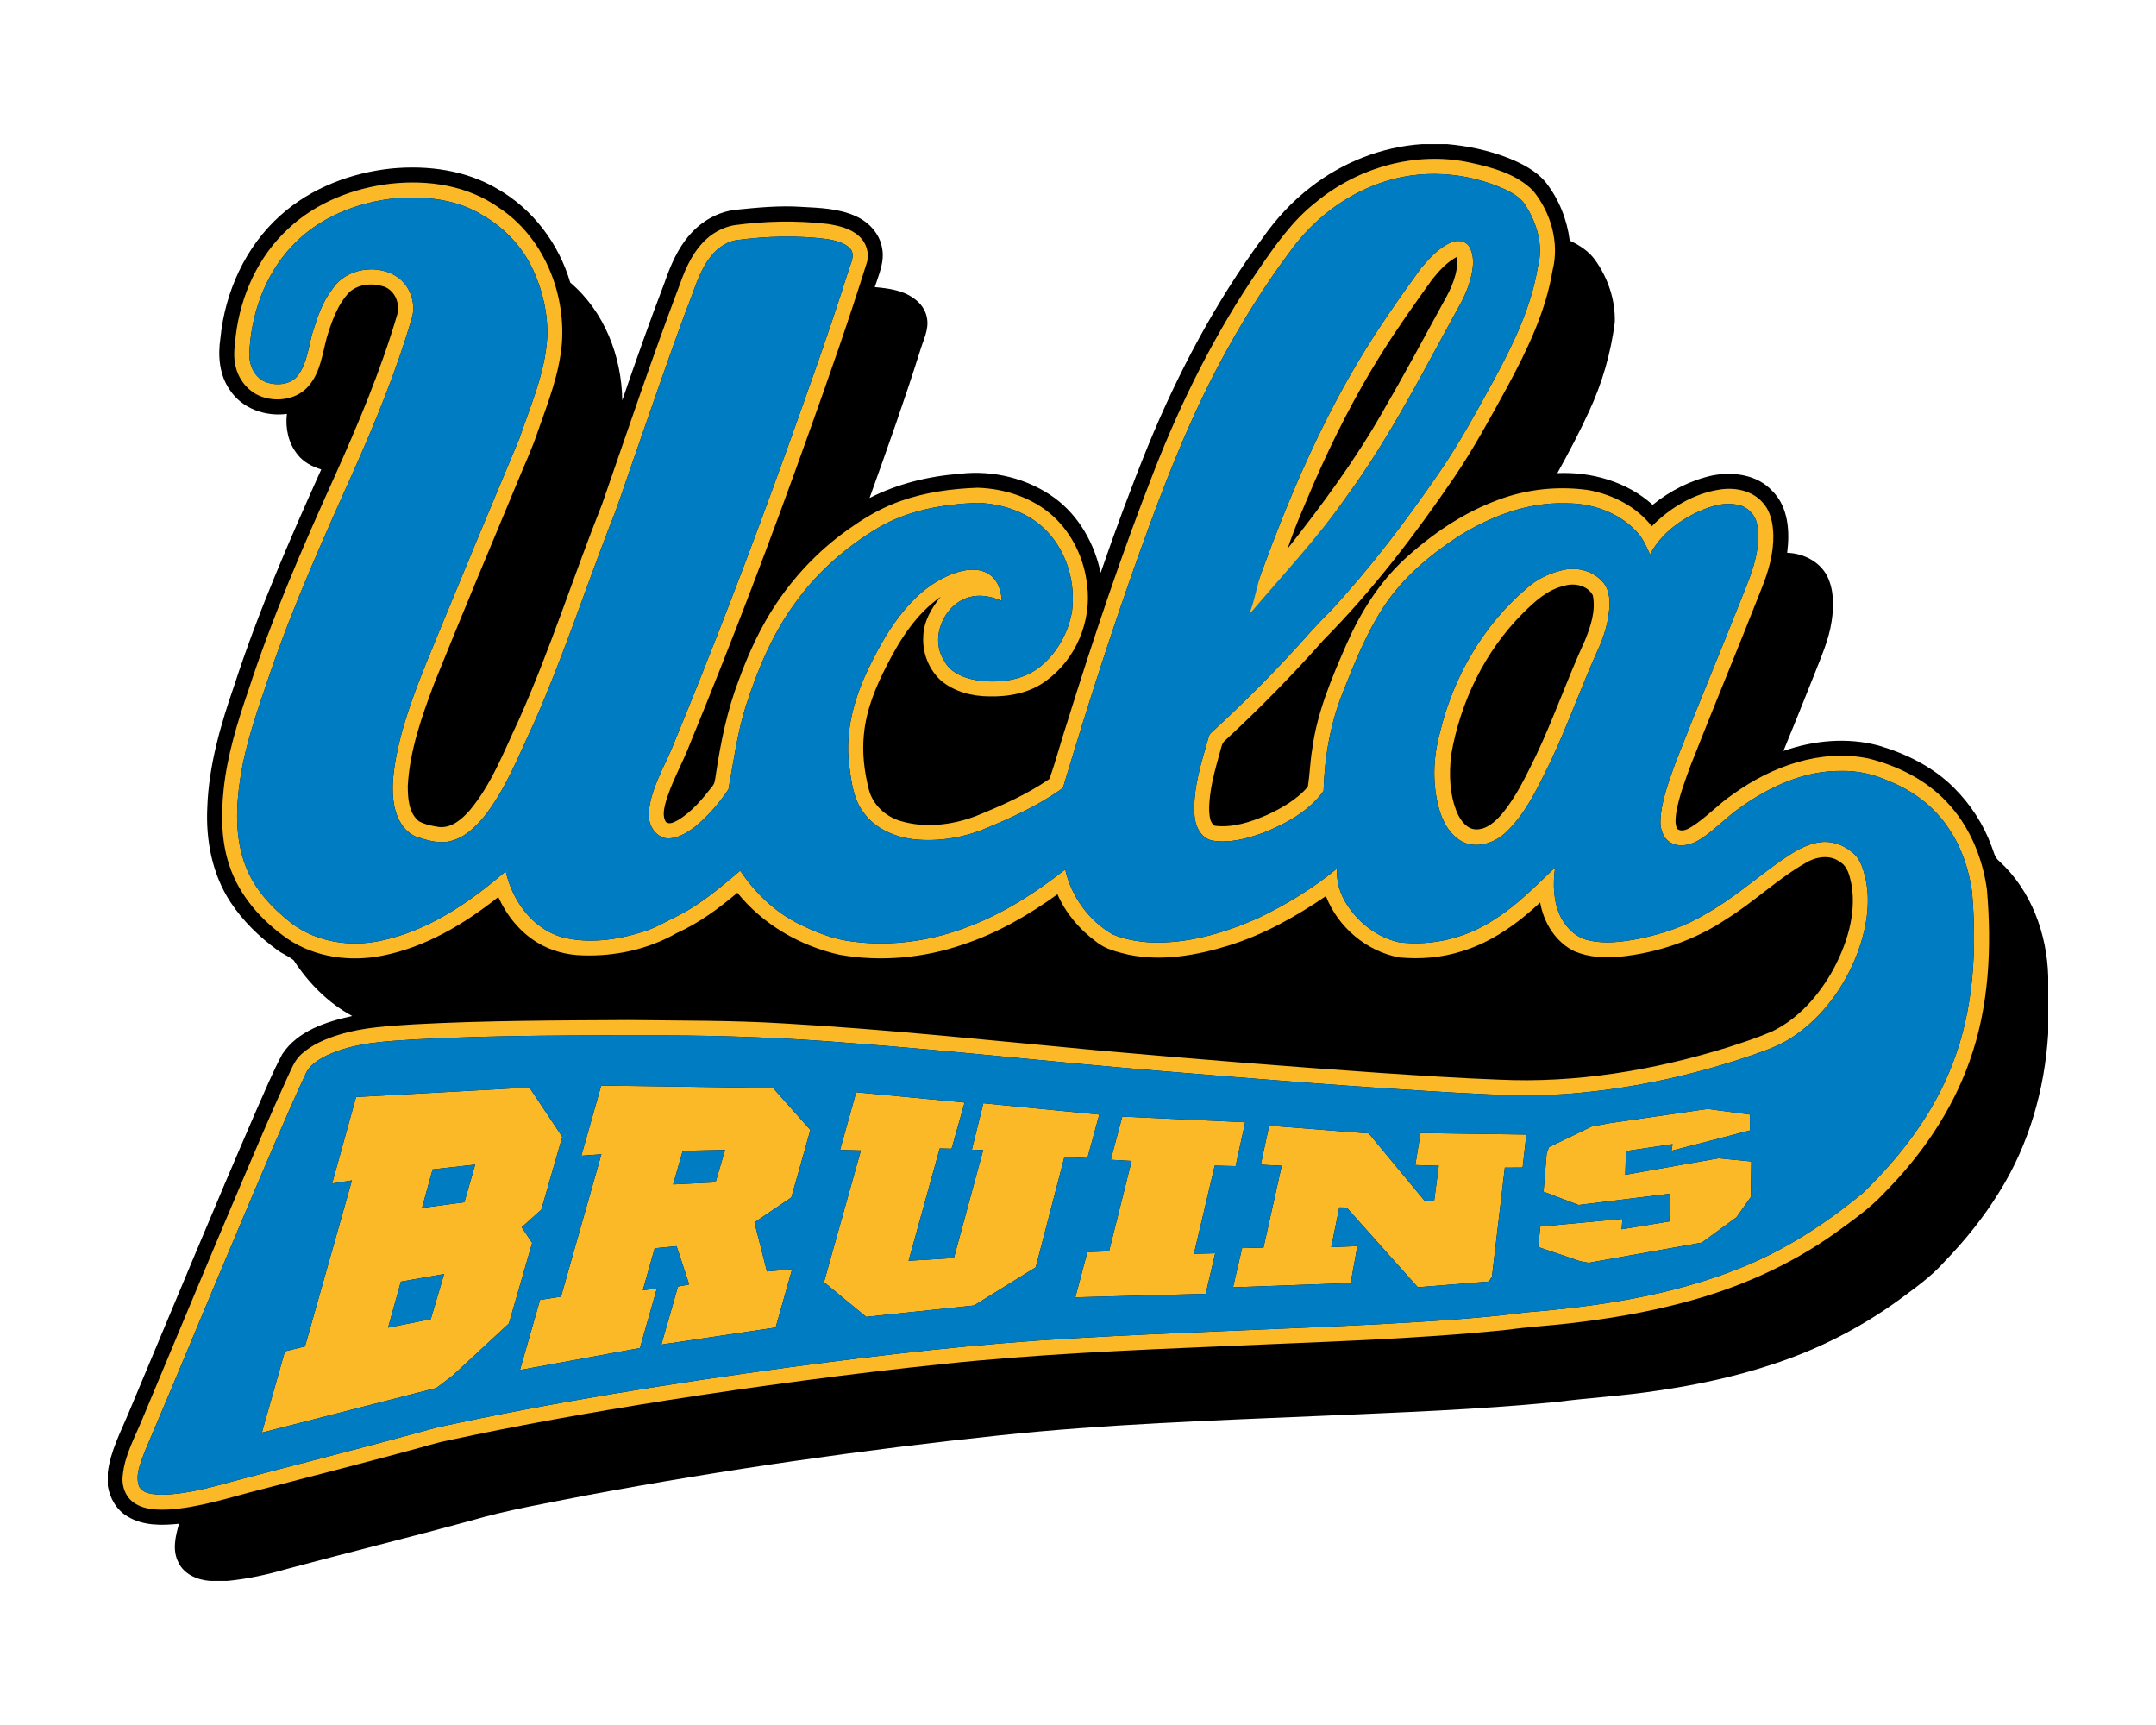 <?xml version="1.0" encoding="UTF-8"?>
<!DOCTYPE svg PUBLIC "-//W3C//DTD SVG 1.1//EN" "http://www.w3.org/Graphics/SVG/1.1/DTD/svg11.dtd">
<!-- Creator: CorelDRAW -->
<svg xmlns="http://www.w3.org/2000/svg" xml:space="preserve" width="2000px" height="1600px" version="1.1" style="shape-rendering:geometricPrecision; text-rendering:geometricPrecision; image-rendering:optimizeQuality; fill-rule:evenodd; clip-rule:evenodd"
viewBox="0 0 2000 1600"
 xmlns:xlink="http://www.w3.org/1999/xlink">
 <defs>
  <style type="text/css">
   <![CDATA[
    .fil2 {fill:#007CC3}
    .fil0 {fill:black;fill-rule:nonzero}
    .fil1 {fill:#FBB827;fill-rule:nonzero}
   ]]>
  </style>
 </defs>
 <g id="Capa_x0020_1">
  <g id="UCLA_x0020_Bruins.cdr">
   <path class="fil0" d="M1319.03 133.66l23.45 0c19.14,1.71 38.13,5.74 56.08,12.65 13.17,5.3 26.47,11.91 35.61,23.14 12.06,15.46 19.51,34.29 21.98,53.71 9.08,4.25 17.87,9.9 23.72,18.25 11.85,16.65 18.76,37.14 18.07,57.66 -3.64,28.49 -11.73,56.4 -23.85,82.47 -8.95,19.51 -18.99,38.52 -29.42,57.3 31.74,-1.38 64.54,7.89 88.4,29.41 16.17,-13.08 35.29,-22.88 55.67,-27.29 19.19,-3.63 41.46,-0.71 55.26,14.36 15.05,14.82 16.42,37.67 13.85,57.43 14.89,0.44 29.99,7.96 37.08,21.48 6.41,12.88 6.31,27.93 4.21,41.86 -2.51,17.31 -9.86,33.32 -16.08,49.51 -9.49,23.68 -18.93,47.39 -28.68,70.97 28.04,-9.9 59.17,-12.85 88.08,-5.1 25.94,7.64 51.03,20.02 70.26,39.39 15.25,15.23 27.29,33.71 34.7,53.97 1.99,4.9 2.85,10.69 7.34,14.1 29.53,27.08 44.16,67.37 45.24,106.85l0 52.83c-3.23,51.9 -17.91,103.48 -45.77,147.62 -14.43,23.33 -31.76,44.76 -50.82,64.41 -12.1,13.63 -27.13,24.12 -41.67,34.92 -36.03,26.26 -76.28,46.64 -118.73,60.31 -34.21,11.26 -69.57,18.76 -105.18,23.97 -31.38,4.89 -63.11,6.54 -94.58,10.59 -73.16,7.2 -146.65,9.7 -220.05,12.94 -98.46,4.22 -197.06,7.56 -295.11,17.89 -128.33,13.56 -256.18,31.91 -383.05,55.53 -36.51,7.28 -73.35,13.41 -109.13,23.91 -56.46,15.37 -113.27,29.39 -169.77,44.55 -18,5.24 -36.41,9.26 -55.08,11.09l-16.35 0c-11.64,-0.89 -24.24,-6.17 -29.3,-17.4 -5.76,-11.19 -2.65,-24.18 0.69,-35.61 -15.97,1.69 -33.35,1.96 -47.57,-6.62 -10.3,-5.9 -16.66,-17.03 -18.53,-28.54l0 -12.28c2.47,-20.35 12.44,-38.59 20.11,-57.29 39.06,-92.93 77.46,-186.13 117.6,-278.6 7.75,-17.52 15.12,-35.29 24.13,-52.22 14.21,-21.64 40.82,-30.17 64.89,-35.41 -22.28,-12.02 -40.6,-30.64 -54.34,-51.71 -4.67,-3.8 -10.53,-5.94 -15.33,-9.61 -16.67,-12.16 -31.75,-26.82 -43.14,-44.09 -17.1,-25.94 -23.17,-57.78 -21.61,-88.47 1.42,-38.93 12.51,-76.64 25.16,-113.23 22.23,-68.39 51.12,-134.31 80.53,-199.85 -8.37,-2.57 -16.56,-6.78 -22,-13.85 -8.53,-10.43 -11.44,-24.49 -9.88,-37.67 -19.9,2.77 -41.77,-5 -52.95,-22.25 -9.76,-13.9 -11.16,-31.7 -8.69,-48.07 4.23,-42.86 23.28,-84.97 55.71,-113.83 28.34,-25.48 65.62,-39.6 103.24,-43.49 33.58,-3.15 68.92,1.56 98.24,19.08 32.73,18.68 56.74,50.73 67.31,86.73 31.57,26.76 47.74,68.39 48.26,109.23 12.56,-36.46 25.3,-72.87 39.13,-108.89 5.59,-16.1 12.36,-32.29 23.88,-45.13 10.78,-12.23 25.87,-20.9 42.2,-22.7 20.2,-2.06 40.55,-4.05 60.86,-2.7 17.07,0.93 34.83,1.42 50.64,8.67 11.96,5.41 21.96,16.07 24.27,29.27 2.63,12.63 -2.91,24.73 -6.75,36.48 12.38,1.16 25.52,2.75 35.89,10.22 6.44,4.32 11.47,11.03 12.6,18.81 1.87,10.56 -3.62,20.33 -6.47,30.16 -14.44,45.88 -30.59,91.21 -46.85,136.46 26.05,-13.34 54.96,-20.29 84.05,-22.51 30.58,-3.52 62.67,4.25 87.61,22.44 22.52,16.56 37,42.33 42.72,69.43 13.7,-39.89 28.34,-79.47 44.26,-118.52 27.85,-67.81 62.6,-133.04 106.08,-192.17 12.34,-17.51 26.94,-33.46 43.91,-46.58 29.64,-23.24 66.1,-37.83 103.76,-40.37z"/>
   <path class="fil1" d="M557.71 1006.88l159.32 2.19 34.72 39 -17.68 62.59 -34.19 23.17 11.59 45.52 23.35 -2.13 -15.3 54.12 -106.01 15.8 15.42 -53.82 10.38 -1.96 -11.66 -35.5 -20.35 1.97 -10.99 38.97 13.04 -1.67 -15.71 55.21 -111.32 20.41 18.65 -65.01 19.44 -3.06 37.48 -132.07 -18.61 1.36 18.43 -65.09zm662.7 -819.09c39.21,-32.59 93.16,-47.93 143.36,-36.98 20.7,4.46 42.61,10.46 58.12,25.75 16.7,20.25 24.93,48.45 18.34,74.25 -6.36,38.49 -23.62,73.92 -41.94,107.97 -15.62,28.48 -31.11,57.11 -49.36,84.01 -36.28,53.29 -75.66,104.8 -121.04,150.72 -28.86,32.62 -59.42,63.72 -91.39,93.3 -3.05,2.38 -3.5,6.43 -4.56,9.88 -4.96,18.09 -10.49,36.45 -10.26,55.37 0.46,4.78 0.5,11.18 5.26,13.89 16.72,2.03 33.12,-3.48 48.28,-9.98 13.97,-6.42 27.75,-14.39 37.95,-26.1 1.87,-11.43 2.1,-23.1 4.04,-34.53 4.46,-34.49 18.27,-66.74 32.11,-98.31 12.76,-29.02 29.97,-56.44 53.3,-78.14 25.36,-23.36 54.5,-43.21 87,-55.2 26.71,-10.06 55.92,-13.12 84.15,-9.08 22.45,4.26 44.29,15.24 58.48,33.54 17.1,-17.34 39.18,-30.54 63.53,-34.15 13.91,-2.09 29.62,1.02 39.21,11.98 7.59,8.07 9.69,19.51 10.04,30.21 0.3,16.93 -4.4,33.49 -10.68,49.09 -21.53,54.91 -44.31,109.32 -65.88,164.22 -5.32,14.54 -10.93,29.11 -13.56,44.43 -0.52,4.93 -1.49,10.5 1.1,15.03 4.05,2.84 9.01,0.5 12.72,-1.78 14.09,-8.72 25.2,-21.32 38.93,-30.53 35.79,-25.83 81.32,-42.27 125.67,-33.12 26.86,6.72 52.88,19.57 72.1,39.86 21.2,21.98 33.5,51.4 37.71,81.4 4.62,53.57 2.19,108.8 -16.19,159.81 -16.33,46.04 -44.65,87.18 -78.89,121.74 -13.56,14.62 -30.03,26.03 -46.09,37.69 -41.83,29.74 -89.47,50.69 -139.01,63.81 -35.66,9.59 -72.2,15.68 -108.87,19.82 -18.36,2.1 -36.8,3.11 -55.09,5.69 -87.42,9.03 -175.36,11.27 -263.1,15.27 -87.39,3.73 -174.87,7.39 -261.88,16.63 -85.56,8.93 -170.85,20.41 -255.84,33.67 -67.88,10.75 -135.61,22.67 -202.8,37.19 -11.66,2.31 -22.96,6.06 -34.45,9.03 -46.42,12.59 -93.01,24.43 -139.53,36.58 -27.93,7.02 -55.52,16.44 -84.45,18.39 -10.63,0.43 -22.05,0.43 -31.4,-5.43 -8.85,-5.19 -12.92,-16.1 -11.71,-26.02 1.81,-18.96 11.44,-35.82 18.52,-53.14 30.59,-72.96 60.91,-146.03 91.86,-218.83 13.63,-31.9 27.08,-63.86 41.53,-95.4 4.01,-8.16 6.87,-17.29 13.84,-23.53 9.9,-8.87 22.41,-14.23 35.01,-18.07 22.56,-6.95 46.3,-8.03 69.7,-9.58 66.32,-3.59 132.7,-3.62 199.09,-4 47.94,0.63 95.91,0.22 143.8,3.17 96.77,5.52 193.19,15.88 289.67,24.86 88.14,7.89 176.34,15.01 264.62,21.11 36.21,2.39 72.43,4.81 108.71,6.14 71.77,3.45 143.68,-8.61 212.14,-29.78 14.11,-4.53 28.24,-9.17 41.85,-15.06 24.7,-12.02 43.39,-33.71 56.51,-57.42 12.58,-23.58 21.16,-50.69 17.07,-77.61 -1.78,-7.96 -3.21,-17.59 -10.94,-22.05 -9.44,-7.23 -22.46,-4.76 -31.95,0.99 -26.3,15.05 -48.17,36.5 -73.94,52.37 -29,19.31 -62.83,30.81 -97.39,34.49 -14.32,1.47 -29.28,0.76 -42.7,-4.84 -17.59,-8.33 -28.84,-26.56 -32.11,-45.36 -20.81,19.49 -44.78,36.66 -72.3,45.1 -18.82,6.06 -38.92,7.74 -58.53,5.83 -30.4,-5.74 -56.72,-28.08 -67.92,-56.85 -27.88,18.98 -57.67,35.7 -90.01,45.74 -29.87,9.28 -61.98,14.94 -93.04,8.6 -10.59,-2.58 -21.79,-5.1 -30.33,-12.28 -15.32,-11.3 -27.99,-26.26 -35.65,-43.76 -26.74,19.28 -55.69,35.96 -87.08,46.41 -36.71,12.74 -76.68,16.47 -115.01,9.7 -36.74,-8.26 -71.04,-28.07 -94.85,-57.52 -17.25,14.57 -35.61,28.13 -56.31,37.41 -26.3,14.99 -56.96,21.68 -87.12,20.68 -14.78,-0.37 -29.53,-4.21 -42.18,-11.96 -16.17,-9.77 -28.36,-25.12 -36.16,-42.16 -31.7,25.17 -67.77,46.62 -107.93,54.46 -29.62,5.81 -61.91,1.51 -87.25,-15.55 -24.18,-16.69 -44.92,-39.87 -54.26,-68.13 -7.63,-22.67 -7.8,-47.07 -5.33,-70.61 3.32,-31.54 12.68,-61.98 22.95,-91.85 22.13,-67.98 50.7,-133.59 80.11,-198.66 21.96,-48.9 42.84,-98.45 57.98,-149.95 2.86,-9.95 -1.99,-21.94 -11.89,-25.82 -10.61,-3.64 -23.72,-2.79 -32.38,4.92 -11.19,11.64 -16.49,27.24 -21.12,42.35 -4.06,15.17 -5.94,31.95 -16.48,44.37 -10.02,12.36 -28.28,15.58 -42.89,10.68 -13.41,-4.34 -23.29,-16.78 -25.59,-30.53 -1.88,-8.78 -0.3,-17.7 0.57,-26.49 4.48,-37.16 20.9,-73.52 48.62,-99.07 25.83,-24.34 60.52,-37.88 95.47,-41.84 34.31,-3.77 71.08,1.7 99.7,22.08 41.01,26.84 62.19,77.76 58.75,125.84 -2.3,28.38 -12.9,55.12 -22.27,81.74 -5.38,16.28 -12.79,31.77 -19.21,47.64 -25.85,61.96 -51.79,123.9 -76.94,186.18 -11.55,30.67 -22.76,62.23 -24.57,95.23 0.09,11.37 0.73,25.05 10.43,32.71 5.72,3.09 12.3,4.44 18.67,5.33 11.52,1.1 21.01,-7.18 28.15,-15.21 20.77,-24.68 32.09,-55.33 45.76,-84.13 29.19,-65.32 50.8,-133.65 77.22,-200.05 23.76,-68.28 46.73,-136.86 72.34,-204.47 5.76,-16.36 13.57,-32.92 27.43,-43.99 6.53,-5.12 14.29,-8.78 22.45,-10.31 28.84,-3.96 58.17,-4.6 87.1,-1.22 10.16,1.63 20.97,3.98 28.84,11.1 6.79,5.81 9.91,15.48 7.66,24.15 -16.69,53.48 -35.26,106.36 -54.16,159.1 -34.47,96.72 -71.01,192.73 -110.03,287.7 -7.23,19.1 -18.03,36.82 -23.2,56.7 -1.25,5.16 -2.17,11.04 0.69,15.83 3.53,3.06 8.07,-0.01 11.5,-1.67 12.68,-7.74 22.4,-19.33 31.39,-30.95 2.86,-3.04 2.86,-7.36 3.54,-11.21 4.48,-29.85 10.5,-59.67 21.37,-87.92 9.12,-25 20.3,-49.4 35.24,-71.49 18.84,-28 42.98,-52.47 70.99,-71.32 13.64,-9.49 28.34,-17.67 44.08,-23.12 22.77,-8.05 46.97,-11.34 71.03,-12.22 25.49,0.79 51.4,9.23 70.47,26.61 17.68,16.44 28.61,39.56 31.22,63.46 4.55,33.9 -10.82,69.81 -38.81,89.55 -14.96,10.95 -34.12,14.36 -52.29,13.92 -15.8,-0.13 -32.15,-4.36 -44.44,-14.65 -11.27,-10.25 -17.4,-25.76 -16.44,-40.95 0.32,-13.85 7.57,-26.32 16.12,-36.77 -22.45,15.64 -37.58,39.34 -49.79,63.35 -10.42,20.06 -19.25,41.45 -21.38,64.16 -1.85,17.22 0.37,34.63 4.59,51.35 3.69,14.06 15.51,24.97 29.26,29.04 22.78,6.86 47.53,3.84 69.55,-4.35 23.76,-9.62 47.48,-19.99 68.66,-34.58 6.15,-17.11 10.66,-34.85 16.38,-52.12 24.49,-78.5 50.57,-156.56 80.57,-233.13 25.58,-65.53 57.16,-128.97 96.98,-187.05 15.49,-22.5 31.29,-45.4 52.99,-62.44zm58.69 -17.56l0 0c-32.75,11.68 -61.3,34.03 -81.69,62.09 -22.15,29.53 -41.95,60.8 -59.77,93.12 -32.59,58.8 -56.97,121.65 -79.66,184.8 -25.96,72.2 -49.42,145.28 -71.41,218.77 -0.39,2.26 -2.74,3.18 -4.29,4.5 -20.59,14.21 -43.44,24.7 -66.45,34.27 -21.25,9.1 -44.81,13.1 -67.84,10.72 -17.72,-2.03 -35.77,-9.63 -46.58,-24.36 -9.91,-12.79 -11.71,-29.39 -13.77,-44.9 -3.91,-31.49 5.07,-63.07 18.96,-91.1 9.03,-18.63 19.25,-36.86 32.7,-52.71 13.13,-15.81 30.12,-29.09 50,-35.04 9.72,-2.79 21.3,-3.34 29.66,3.29 7.28,5.56 9.84,14.98 10.37,23.74 -9.58,-4.27 -20.52,-6.44 -30.77,-3.34 -23.16,6.87 -36.15,37.42 -22.98,58.3 6.42,12.95 21.57,17.59 34.9,19.22 18.37,1.75 38.38,-0.87 53.38,-12.42 16.29,-12.67 27.08,-31.89 30.6,-52.13 3.35,-26.19 -4.5,-54.21 -22.69,-73.62 -16.51,-17.89 -41.16,-26.19 -65.02,-27.03 -31.72,1.28 -64.18,6.76 -91.9,23.03 -29.82,17.67 -56.44,41 -76.75,69.16 -21.28,28.75 -35.18,62.14 -46.14,95.99 -7.98,25.25 -11.48,51.6 -16.21,77.54 -8.65,13.03 -19.12,25 -31.24,34.92 -7.83,5.83 -17.16,11.71 -27.34,10.41 -10.97,-2.52 -16.72,-14.69 -15.2,-25.25 2.19,-20.82 13.21,-39.14 21.29,-58.05 37.53,-91.1 72.87,-183.09 106.22,-275.81 19.76,-55.23 39.67,-110.42 57.29,-166.37 1.81,-6.84 7.34,-15.23 1.74,-21.66 -5.63,-5.44 -13.68,-7.2 -21.14,-8.57 -28.11,-3.53 -56.61,-2.77 -84.65,1.07 -10.72,1.99 -19.73,9.35 -25.7,18.23 -9.72,13.72 -13.66,30.31 -20.06,45.63 -18.59,50.13 -35.84,100.73 -53.39,151.22 -5.82,16.59 -11.04,33.38 -17.83,49.61 -23.54,61.1 -43.99,123.47 -70.54,183.41 -14,29.67 -25.8,60.96 -46.41,86.92 -8.18,9.64 -17.88,19.14 -30.55,22.2 -11.1,3.09 -22.51,-0.8 -33.01,-4.27 -10.56,-4.88 -16.92,-15.99 -19.21,-27.02 -3.61,-17.13 -0.96,-34.76 2.47,-51.69 8.37,-39.29 24.54,-76.23 39.69,-113.24 24.26,-59.03 48.83,-117.94 73.52,-176.77 10.39,-30.74 24,-61.2 25.94,-94 0.82,-21.38 -3.98,-42.79 -12.88,-62.19 -9.71,-21.43 -26.46,-39.4 -46.83,-51.07 -24.13,-15.12 -53.73,-18.05 -81.54,-15.83 -35.43,3.68 -70.88,17.84 -95.45,44.24 -25.57,26.96 -38.42,64.19 -39.68,100.91 0.07,10.43 5.4,21.72 15.74,25.41 9.93,3.52 23.03,2.4 29.69,-6.71 8.16,-11.23 9.39,-25.57 13.05,-38.58 4.39,-14.22 9.02,-28.72 18.3,-40.6 12.4,-19.94 42.4,-24.54 61.16,-11.3 11.66,8.47 16.99,24.57 12.72,38.36 -14.11,47.8 -32.96,94.03 -53.18,139.54 -27.79,62.07 -55.87,124.15 -77.97,188.53 -10.79,32.14 -22.67,64.2 -27.79,97.85 -4.25,27.14 -5.1,55.85 4.94,81.87 8.24,21.73 24.82,39.02 42.82,53.13 23.42,17.44 54.52,22.05 82.68,15.9 44.05,-9.28 82.18,-35.38 115.71,-64.36 6.06,27.08 24.52,53 52.05,61.09 24.68,6.32 50.89,2.7 74.88,-4.83 12.1,-3.61 22.83,-10.36 34.18,-15.68 20.78,-10.78 38.67,-26.1 56.46,-41.11 14.02,21.05 33.01,39.12 55.95,50.1 15.41,7.45 31.67,13.9 48.83,15.69 36.57,4.78 74.1,-0.97 108.3,-14.48 32.15,-12.35 61.36,-31.25 88.37,-52.42 5.58,24.99 21.78,47.29 43.94,60.13 10.86,4.64 22.69,6.61 34.42,7.45 34.51,1.58 68.45,-8.39 99.77,-22.14 26.34,-12.46 51.43,-27.76 73.96,-46.29 -0.64,11.78 2.75,23.54 9.22,33.37 10.89,16.95 28.15,30.35 47.96,34.9 31.27,4 63.68,-4.18 89.8,-21.71 20.67,-13.12 37.71,-30.85 55.37,-47.55 -2.08,15.35 -1.78,31.71 5.19,45.86 5.22,10.13 14.2,19.08 25.62,21.57 15.3,3.75 31.24,1.56 46.5,-1.28 21.65,-4.5 43.04,-11.34 62.02,-22.85 24.95,-13.91 46.45,-32.89 69.65,-49.36 11.23,-7.54 22.96,-15.66 36.73,-17.38 10.63,-1.57 21.52,2.26 29.62,9.13 7.57,5.55 10.34,15.05 12.49,23.74 5.24,23.1 0.95,47.36 -7.09,69.32 -11.85,31.4 -32.48,60.11 -60.73,78.68 -10.5,7.05 -22.43,11.44 -34.3,15.62 -52.8,18.3 -107.73,30.83 -163.42,35.98 -37.33,3.8 -74.89,1.99 -112.26,-0.05 -93.02,-5.24 -185.88,-12.78 -278.71,-20.51 -94.83,-7.74 -189.4,-18.48 -284.3,-25.62 -58.52,-4.82 -117.23,-7.13 -175.93,-7.14 -75.91,-0.09 -151.84,-0.31 -227.68,3.64 -28.18,1.85 -57.46,2.82 -83.41,15.24 -7.44,3.84 -15.38,8.59 -18.92,16.58 -21.11,45.4 -40.28,91.67 -59.88,137.73 -30.07,70.88 -59.31,142.08 -89.51,212.91 -3.58,10.16 -9.15,21.34 -5.24,32.23 3.98,7.27 13.51,7.18 20.72,7.7 25.84,-0.4 50.7,-8.34 75.47,-14.86 60.16,-15.8 120.47,-31.01 180.42,-47.6 108.41,-23.58 218.08,-40.92 327.97,-55.94 86.94,-11.6 174.17,-21.77 261.79,-26.67 96,-5.62 192.15,-8.28 288.18,-13.33 44.2,-2.5 88.45,-5.04 132.38,-10.78 66.66,-5.42 133.83,-15.55 196.34,-40.3 42.45,-16.58 81.06,-41.67 116.07,-70.6 35.06,-33.99 65.48,-73.88 83,-119.83 19.58,-50.57 22.57,-105.98 17.95,-159.53 -2.9,-20.47 -9.6,-40.69 -21.2,-57.93 -13.03,-20.15 -32.89,-35.29 -55.05,-44.18 -14.07,-6.41 -29.46,-10.16 -44.99,-9.75 -34.12,-0.46 -66.35,14.46 -93.65,33.87 -12.93,8.85 -23.52,20.7 -36.71,29.19 -7.53,4.89 -17.36,8.09 -26.05,4.37 -8.29,-3.41 -11.79,-13.07 -11.38,-21.46 0.81,-18.5 7.76,-35.9 13.8,-53.17 21.2,-54.23 43.71,-107.93 65.07,-162.09 7.55,-18.42 14.15,-38.31 10.96,-58.46 -1.26,-9.87 -9.68,-18.3 -19.59,-19.35 -14.1,-2.5 -27.97,3.04 -40.38,9.17 -16.11,8.48 -31.11,20.76 -39.48,37.23 -3.39,-7.71 -6.88,-15.6 -12.84,-21.7 -16.67,-17.75 -41.62,-26.1 -65.63,-25.87 -35.13,-1.05 -69.05,11.96 -98.53,30.19 -26.84,17.41 -52.08,38.45 -69.81,65.39 -16.19,24.54 -27.13,52.01 -37.94,79.2 -11.72,29.21 -17.27,60.68 -18.1,92.06 -13.51,18.74 -34.65,30.31 -55.73,38.7 -15.17,5.58 -31.63,9.97 -47.85,7.21 -10.68,-2.45 -15.67,-13.93 -16.2,-23.91 -1.5,-24.54 6.45,-48.28 13.06,-71.58 0.62,-3.69 4.07,-5.65 6.52,-8.1 23.93,-22.16 47.12,-45.12 69.26,-69.1 12.35,-13.15 23.9,-27.05 36.89,-39.59 37.33,-40.29 70.6,-84.19 101.64,-129.43 19.15,-27.9 35.23,-57.73 51.47,-87.37 17.47,-32.48 33.8,-66.32 39.72,-103.04 5.33,-19.48 -0.73,-40.32 -11.39,-56.88 -4.09,-6.81 -11.05,-11.02 -17.97,-14.47 -36.69,-16.91 -80.01,-19.86 -118.14,-5.88zm-120.82 400.39c3.1,-13.84 7.27,-26.94 12.02,-39.82 24.4,-66.81 52.38,-132.61 88.68,-193.9 18.11,-30.56 38.49,-59.7 59.35,-88.41 7.87,-9.12 16.28,-18.66 27.54,-23.57 5.64,-2.68 13.26,-1.9 16.94,3.59 4.74,7.82 4.16,17.49 2.27,26.09 -2.15,10.34 -6.38,20.18 -11.55,29.37 -32.98,59.76 -63.74,121.13 -104.2,176.36 -27.25,38.93 -57.91,75.28 -91.05,110.29zm170.39 -311.6l0 0c-16.38,22.82 -32.69,45.72 -47.56,69.57 -23.87,38.01 -44.14,78.16 -62.14,119.23 -8.48,20.15 -17.58,40.16 -24.44,60.93 31.97,-40.48 62.71,-82.15 88.25,-127.05 19.49,-33.5 37.83,-67.65 56.36,-101.67 7.3,-12.73 13.79,-26.94 12.63,-41.98 -9.33,4.91 -16.59,12.85 -23.1,20.97zm118.97 270.27c13.25,-3.91 28.68,-0.68 38.25,9.56 5.76,5.44 7.22,13.75 7.2,21.34 -0.46,15.62 -5.13,30.85 -11.87,44.87 -14.94,33.46 -27.22,68.07 -42.82,101.26 -11.32,22.62 -21.86,46.54 -40.21,64.5 -9.47,9.55 -23.67,15.5 -37.07,11.77 -13.11,-4.23 -21.25,-16.87 -25.29,-29.39 -7.44,-23.97 -6.68,-50.02 -0.01,-74.1 12.36,-51.23 40.12,-99.29 80.49,-133.5 8.88,-7.98 19.76,-13.43 31.33,-16.31zm3.59 14.02l0 0c-15.53,3.41 -27.46,14.52 -38.42,25.34 -35.36,35.36 -58.16,82.39 -66.65,131.51 -2.1,18.14 -1.56,37.29 5.81,54.28 3.18,6.82 8.55,14.29 16.76,14.84 10.11,0.41 18.07,-7 24.32,-14.08 13.51,-16.08 22.39,-35.28 31.63,-53.98 16.7,-35.07 29.34,-71.93 45.6,-107.2 5.34,-13.08 10.19,-27.63 7.28,-41.84 -4.82,-9.1 -16.95,-11.75 -26.33,-8.87zm-208.83 576.56l-7.48 36.93 24.26 -0.99 -6.24 34.24 -109.12 3.98 8.41 -36.38 19.86 -0.44 16.88 -75.91 -19.42 -1.01 7.77 -36.2 92.45 7.24 51.83 62.52 8.8 0 4.26 -32.58 -21.77 -0.64 4.86 -29.68 98.17 1.39 -3.47 30.56 -16.5 0.11 -11.93 100.98 -2.79 4.65 -66.01 5.33 -66.01 -73.93 -6.81 -0.17zm-212 -44.16l10.7 -40.04 113.99 5.28 -8.89 40.67 -19.36 -0.46 -19.3 81.81 19.72 -0.52 -8.76 37.58 -120.95 3.31 11.12 -41.97 20.12 -0.75 20.95 -83.8 -19.34 -1.11zm462.69 -33.93l90.91 -13.22 39.27 5.25 0 14.73 -72.7 18.85 1.03 -6.17 -43.3 6.45 -0.67 22 86.58 -15.33 30.37 2.95 -0.51 33.08 -13.31 18.73 -32.11 23.44 -105.05 18.74 -7.57 -1.4 -39.18 -13.27 2.06 -18.96 76.16 -7.11 -0.78 9.65 44.26 -7.27 0.96 -25.78 -85.13 10.5 -32.52 -12.31 2.89 -35.47 2.21 -5.9 39.59 -19.1 16.54 -3.08zm-713.8 24.74l14.93 -53.45 100.61 9.58 -12.11 42.82 -10.98 -0.27 -28.91 104.24 42.04 -2.6 27.19 -100.23 -10.52 -0.25 10.66 -43.06 107.54 10.52 -11 40.34 -21.36 -0.98 -26.6 102.28 -57.18 35.38 -100.07 10.59 -39.16 -32.2 34.22 -122.16 -19.3 -0.55zm-288.2 -57.84l30.51 45.79 -19.49 67.59 -18.16 16.28 9.72 14.5 -21.61 74.75 -52.27 48.42 -15.05 11.38 -161.81 41.42 21.36 -75.4 18.64 -4.55 43.54 -154.02 -18.38 2.9 22.23 -80.21 160.77 -8.85zm-89.75 75.94l-9.88 35.77 39.31 -5.29 10.02 -34.88 -39.45 4.4zm-29.48 104.13l-11.86 42.7 39.62 -7.89 12.35 -41.86 -40.11 7.05zm261.46 -121.31l-8.9 31.15 39.34 -1.92 8.85 -30.12 -39.29 0.89z"/>
   <path class="fil2" d="M223.78 1133.56c-30.07,70.88 -59.31,142.08 -89.51,212.91 -3.58,10.16 -9.15,21.34 -5.24,32.23 3.98,7.27 13.51,7.18 20.72,7.7 25.84,-0.4 50.7,-8.34 75.47,-14.86 60.16,-15.8 120.47,-31.01 180.42,-47.6 108.41,-23.58 218.08,-40.92 327.97,-55.94 86.94,-11.6 174.17,-21.77 261.79,-26.67 96,-5.62 192.15,-8.28 288.18,-13.33 44.2,-2.5 88.45,-5.04 132.38,-10.78 66.66,-5.42 133.83,-15.55 196.34,-40.3 42.45,-16.58 81.06,-41.67 116.07,-70.6 35.06,-33.99 65.48,-73.88 83,-119.83 19.58,-50.57 22.57,-105.98 17.95,-159.53 -2.9,-20.47 -9.6,-40.69 -21.2,-57.93 -13.03,-20.15 -32.89,-35.29 -55.05,-44.18 -14.07,-6.41 -29.46,-10.16 -44.99,-9.75 -34.12,-0.46 -66.35,14.46 -93.65,33.87 -12.93,8.85 -23.52,20.7 -36.71,29.19 -7.53,4.89 -17.36,8.09 -26.05,4.37 -8.29,-3.41 -11.79,-13.07 -11.38,-21.46 0.81,-18.5 7.76,-35.9 13.8,-53.17 21.2,-54.23 43.71,-107.93 65.07,-162.09 7.55,-18.42 14.15,-38.31 10.96,-58.46 -1.26,-9.87 -9.68,-18.3 -19.59,-19.35 -14.1,-2.5 -27.97,3.04 -40.38,9.17 -16.11,8.48 -31.11,20.76 -39.48,37.23 -3.39,-7.71 -6.88,-15.6 -12.84,-21.7 -16.67,-17.75 -41.62,-26.1 -65.63,-25.87 -35.13,-1.05 -69.05,11.96 -98.53,30.19 -26.84,17.41 -52.08,38.45 -69.81,65.39 -16.19,24.54 -27.13,52.01 -37.94,79.2 -11.72,29.21 -17.27,60.68 -18.1,92.06 -13.51,18.74 -34.65,30.31 -55.73,38.7 -15.17,5.58 -31.63,9.97 -47.85,7.21 -10.68,-2.45 -15.67,-13.93 -16.2,-23.91 -1.5,-24.54 6.45,-48.28 13.06,-71.58 0.62,-3.69 4.07,-5.65 6.52,-8.1 23.93,-22.16 47.12,-45.12 69.26,-69.1 12.35,-13.15 23.9,-27.05 36.89,-39.59 37.33,-40.29 70.6,-84.19 101.64,-129.43 19.15,-27.9 35.23,-57.73 51.47,-87.37 17.47,-32.48 33.8,-66.32 39.72,-103.04 5.33,-19.48 -0.73,-40.32 -11.39,-56.88 -4.09,-6.81 -11.05,-11.02 -17.97,-14.47 -36.69,-16.91 -80.01,-19.86 -118.14,-5.88 -32.75,11.68 -61.3,34.03 -81.69,62.09 -22.15,29.53 -41.95,60.8 -59.77,93.12 -32.59,58.8 -56.97,121.65 -79.66,184.8 -25.96,72.2 -49.42,145.28 -71.41,218.77 -0.39,2.26 -2.74,3.18 -4.29,4.5 -20.59,14.21 -43.44,24.7 -66.45,34.27 -21.25,9.1 -44.81,13.1 -67.84,10.72 -17.72,-2.03 -35.77,-9.63 -46.58,-24.36 -9.91,-12.79 -11.71,-29.39 -13.77,-44.9 -3.91,-31.49 5.07,-63.07 18.96,-91.1 9.03,-18.63 19.25,-36.86 32.7,-52.71 13.13,-15.81 30.12,-29.09 50,-35.04 9.72,-2.79 21.3,-3.34 29.66,3.29 7.28,5.56 9.84,14.98 10.37,23.74 -9.58,-4.27 -20.52,-6.44 -30.77,-3.34 -23.16,6.87 -36.15,37.42 -22.98,58.3 6.42,12.95 21.57,17.59 34.9,19.22 18.37,1.75 38.38,-0.87 53.38,-12.42 16.29,-12.67 27.08,-31.89 30.6,-52.13 3.35,-26.19 -4.5,-54.21 -22.69,-73.62 -16.51,-17.89 -41.16,-26.19 -65.02,-27.03 -31.72,1.28 -64.18,6.76 -91.9,23.03 -29.82,17.67 -56.44,41 -76.75,69.16 -21.28,28.75 -35.18,62.14 -46.14,95.99 -7.98,25.25 -11.48,51.6 -16.21,77.54 -8.65,13.03 -19.12,25 -31.24,34.92 -7.83,5.83 -17.16,11.71 -27.34,10.41 -10.97,-2.52 -16.72,-14.69 -15.2,-25.25 2.19,-20.82 13.21,-39.14 21.29,-58.05 37.53,-91.1 72.87,-183.09 106.22,-275.81 19.76,-55.23 39.67,-110.42 57.29,-166.37 1.81,-6.84 7.34,-15.23 1.74,-21.66 -5.63,-5.44 -13.68,-7.2 -21.14,-8.57 -28.11,-3.53 -56.61,-2.77 -84.65,1.07 -10.72,1.99 -19.73,9.35 -25.7,18.23 -9.72,13.72 -13.66,30.31 -20.06,45.63 -18.59,50.13 -35.84,100.73 -53.39,151.22 -5.82,16.59 -11.04,33.38 -17.83,49.61 -23.54,61.1 -43.99,123.47 -70.54,183.41 -14,29.67 -25.8,60.96 -46.41,86.92 -8.18,9.64 -17.88,19.14 -30.55,22.2 -11.1,3.09 -22.51,-0.8 -33.01,-4.27 -10.56,-4.88 -16.92,-15.99 -19.21,-27.02 -3.61,-17.13 -0.96,-34.76 2.47,-51.69 8.37,-39.29 24.54,-76.23 39.69,-113.24 24.26,-59.03 48.83,-117.94 73.52,-176.77 10.39,-30.74 24,-61.2 25.94,-94 0.82,-21.38 -3.98,-42.79 -12.88,-62.19 -9.71,-21.43 -26.46,-39.4 -46.83,-51.07 -24.13,-15.12 -53.73,-18.05 -81.54,-15.83 -35.43,3.68 -70.88,17.84 -95.45,44.24 -25.57,26.96 -38.42,64.19 -39.68,100.91 0.07,10.43 5.4,21.72 15.74,25.41 9.93,3.52 23.03,2.4 29.69,-6.71 8.16,-11.23 9.39,-25.57 13.05,-38.58 4.39,-14.22 9.02,-28.72 18.3,-40.6 12.4,-19.94 42.4,-24.54 61.16,-11.3 11.66,8.47 16.99,24.57 12.72,38.36 -14.11,47.8 -32.96,94.03 -53.18,139.54 -27.79,62.07 -55.87,124.15 -77.97,188.53 -10.79,32.14 -22.67,64.2 -27.79,97.85 -4.25,27.14 -5.1,55.85 4.94,81.87 8.24,21.73 24.82,39.02 42.82,53.13 23.42,17.44 54.52,22.05 82.68,15.9 44.05,-9.28 82.18,-35.38 115.71,-64.36 6.06,27.08 24.52,53 52.05,61.09 24.68,6.32 50.89,2.7 74.88,-4.83 12.1,-3.61 22.83,-10.36 34.18,-15.68 20.78,-10.78 38.67,-26.1 56.46,-41.11 14.02,21.05 33.01,39.12 55.95,50.1 15.41,7.45 31.67,13.9 48.83,15.69 36.57,4.78 74.1,-0.97 108.3,-14.48 32.15,-12.35 61.36,-31.25 88.37,-52.42 5.58,24.99 21.78,47.29 43.94,60.13 10.86,4.64 22.69,6.61 34.42,7.45 34.51,1.58 68.45,-8.39 99.77,-22.14 26.34,-12.46 51.43,-27.76 73.96,-46.29 -0.64,11.78 2.75,23.54 9.22,33.37 10.89,16.95 28.15,30.35 47.96,34.9 31.27,4 63.68,-4.18 89.8,-21.71 20.67,-13.12 37.71,-30.85 55.37,-47.55 -2.08,15.35 -1.78,31.71 5.19,45.86 5.22,10.13 14.2,19.08 25.62,21.57 15.3,3.75 31.24,1.56 46.5,-1.28 21.65,-4.5 43.04,-11.34 62.02,-22.85 24.95,-13.91 46.45,-32.89 69.65,-49.36 11.23,-7.54 22.96,-15.66 36.73,-17.38 10.63,-1.57 21.52,2.26 29.62,9.13 7.57,5.55 10.34,15.05 12.49,23.74 5.24,23.1 0.95,47.36 -7.09,69.32 -11.85,31.4 -32.48,60.11 -60.73,78.68 -10.5,7.05 -22.43,11.44 -34.3,15.62 -52.8,18.3 -107.73,30.83 -163.42,35.98 -37.33,3.8 -74.89,1.99 -112.26,-0.05 -93.02,-5.24 -185.88,-12.78 -278.71,-20.51 -94.83,-7.74 -189.4,-18.48 -284.3,-25.62 -58.52,-4.82 -117.23,-7.13 -175.93,-7.14 -75.91,-0.09 -151.84,-0.31 -227.68,3.64 -28.18,1.85 -57.46,2.82 -83.41,15.24 -7.44,3.84 -15.38,8.59 -18.92,16.58 -21.11,45.4 -40.28,91.67 -59.88,137.73zm175.84 90l12.35 -41.86 -40.11 7.05 -11.86 42.7 39.62 -7.89zm233.7 -156.12l-8.9 31.15 39.34 -1.92 8.85 -30.12 -39.29 0.89zm-231.98 17.18l-9.88 35.77 39.31 -5.29 10.02 -34.88 -39.45 4.4zm-118.41 164.24l43.54 -154.02 -18.38 2.9 22.23 -80.21 160.77 -8.85 30.51 45.79 -19.49 67.59 -18.16 16.28 9.72 14.5 -21.61 74.75 -52.27 48.42 -15.05 11.38 -161.81 41.42 21.36 -75.4 18.64 -4.55zm256.35 -176.89l18.43 -65.09 159.32 2.19 34.72 39 -17.68 62.59 -34.19 23.17 11.59 45.52 23.35 -2.13 -15.3 54.12 -106.01 15.8 15.42 -53.82 10.38 -1.96 -11.66 -35.5 -20.35 1.97 -10.99 38.97 13.04 -1.67 -15.71 55.21 -111.32 20.41 18.65 -65.01 19.44 -3.06 37.48 -132.07 -18.61 1.36zm619 -501.35c5.67,-12.53 7.27,-26.94 12.02,-39.82 24.4,-66.81 52.38,-132.61 88.68,-193.9 18.11,-30.56 38.49,-59.7 59.35,-88.41 7.87,-9.12 16.28,-18.66 27.54,-23.57 5.64,-2.68 13.26,-1.9 16.94,3.59 4.74,7.82 4.16,17.49 2.27,26.09 -2.15,10.34 -6.38,20.18 -11.55,29.37 -32.98,59.76 -63.74,121.13 -104.2,176.36 -27.25,38.93 -60.47,73.97 -91.05,110.29zm177.54 108.48c12.36,-51.23 40.12,-99.29 80.49,-133.5 8.88,-7.98 19.76,-13.43 31.33,-16.31 13.25,-3.91 28.68,-0.68 38.25,9.56 5.76,5.44 7.22,13.75 7.2,21.34 -0.46,15.62 -5.13,30.85 -11.87,44.87 -14.94,33.46 -27.22,68.07 -42.82,101.26 -11.32,22.62 -21.86,46.54 -40.21,64.5 -9.47,9.55 -23.67,15.5 -37.07,11.77 -13.11,-4.23 -21.25,-16.87 -25.29,-29.39 -7.44,-23.97 -6.68,-50.02 -0.01,-74.1zm-571.45 510.13l34.22 -122.16 -19.3 -0.55 14.93 -53.45 100.61 9.58 -12.11 42.82 -10.98 -0.27 -28.91 104.24 42.04 -2.6 27.19 -100.23 -10.52 -0.25 10.66 -43.06 107.54 10.52 -11 40.34 -21.36 -0.98 -26.6 102.28 -57.18 35.38 -100.07 10.59 -39.16 -32.2zm264.42 -28.61l20.95 -83.8 -19.34 -1.11 10.7 -40.04 113.99 5.28 -8.89 40.67 -19.36 -0.46 -19.3 81.81 19.72 -0.52 -8.76 37.58 -120.95 3.31 11.12 -41.97 20.12 -0.75zm143.3 -3.41l16.88 -75.91 -19.42 -1.01 7.77 -36.2 92.45 7.24 51.83 62.52 8.8 0 4.26 -32.58 -21.77 -0.64 4.86 -29.68 98.17 1.39 -3.47 30.56 -16.5 0.11 -11.93 100.98 -2.79 4.65 -66.01 5.33 -66.01 -73.93 -6.81 -0.17 -7.48 36.93 24.26 -0.99 -6.24 34.24 -109.12 3.98 8.41 -36.38 19.86 -0.44zm264.87 -93.25l39.59 -19.1 16.54 -3.08 90.91 -13.22 39.27 5.25 0 14.73 -72.7 18.85 1.03 -6.17 -43.3 6.45 -0.67 22 86.58 -15.33 30.37 2.95 -0.51 33.08 -13.31 18.73 -32.11 23.44 -105.05 18.74 -7.57 -1.4 -39.18 -13.27 2.06 -18.96 76.16 -7.11 -0.78 9.65 44.26 -7.27 0.96 -25.78 -85.13 10.5 -32.52 -12.31 2.89 -35.47 2.21 -5.9z"/>
  </g>
 </g>
</svg>
